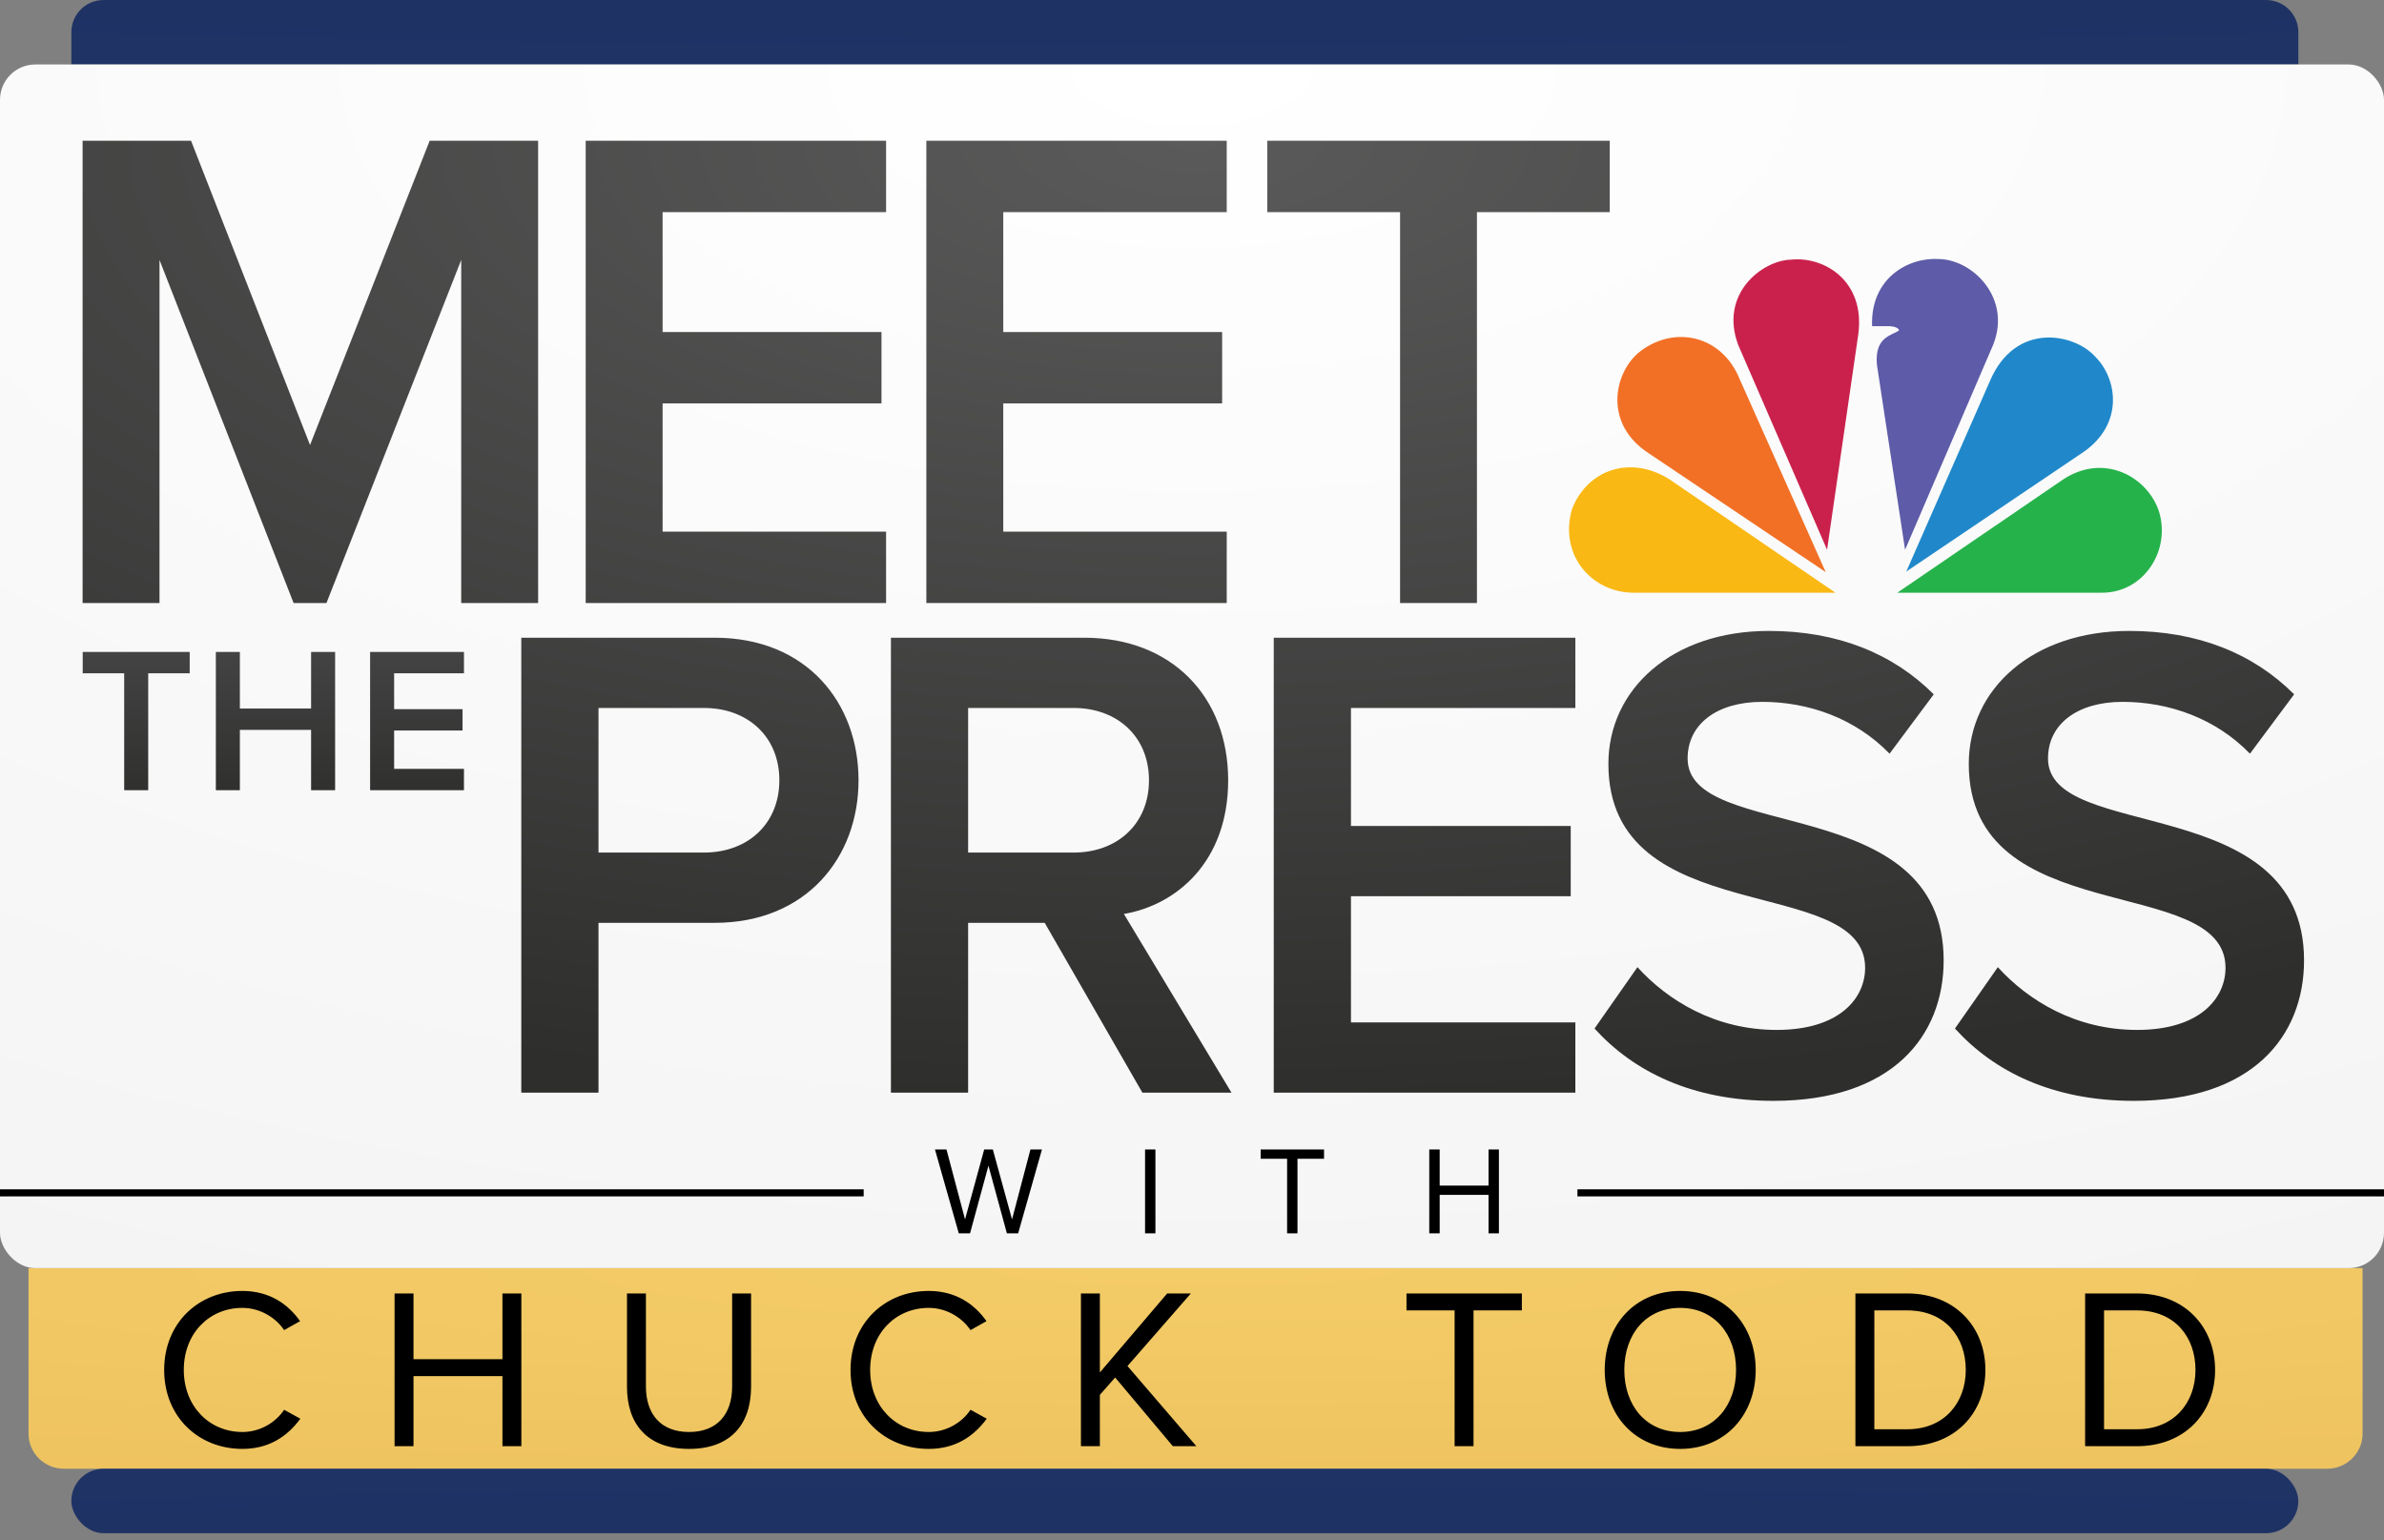 <?xml version="1.0" encoding="UTF-8" standalone="no"?>
<svg width="65px" height="42px" viewBox="0 0 65 42" version="1.1" xmlns="http://www.w3.org/2000/svg" xmlns:xlink="http://www.w3.org/1999/xlink">
    <rect x="0" y="0" width="65" height="42" fill="#808080" stroke="none"/>
    <!-- Generator: Sketch 40.1 (33804) - http://www.bohemiancoding.com/sketch -->
    <title>Artboard</title>
    <desc>Created with Sketch.</desc>
    <defs>
        <radialGradient cx="50%" cy="0%" fx="50%" fy="0%" r="916.213%" id="radialGradient-1">
            <stop stop-color="#F4CC67" offset="0%"></stop>
            <stop stop-color="#C0822B" offset="100%"></stop>
        </radialGradient>
        <radialGradient cx="50%" cy="0%" fx="50%" fy="0%" r="3261.96%" id="radialGradient-2">
            <stop stop-color="#1F3264" offset="0%"></stop>
            <stop stop-color="#144980" offset="100%"></stop>
        </radialGradient>
        <radialGradient cx="50%" cy="0%" fx="50%" fy="0%" r="222.63%" id="radialGradient-3">
            <stop stop-color="#FFFFFF" offset="0%"></stop>
            <stop stop-color="#E8E9E8" offset="100%"></stop>
        </radialGradient>
        <radialGradient cx="50%" cy="0%" fx="50%" fy="0%" r="100%" id="radialGradient-4">
            <stop stop-color="#5A5A5A" offset="0%"></stop>
            <stop stop-color="#2E2F2D" offset="100%"></stop>
        </radialGradient>
        <linearGradient x1="50%" y1="0%" x2="50%" y2="100%" id="linearGradient-5">
            <stop stop-color="#424342" offset="0%"></stop>
            <stop stop-color="#30312F" offset="100%"></stop>
        </linearGradient>
    </defs>
    <g id="Export" stroke="none" stroke-width="1" fill="none" fill-rule="evenodd">
        <g id="Artboard">
            <g id="Meet-The-Press-Stacked">
                <path d="M0.778,34.577 L64.416,34.577 L64.416,39.094 C64.416,39.62 63.976,40.047 63.455,40.047 L1.74,40.047 C1.209,40.047 0.778,39.617 0.778,39.094 L0.778,34.577 Z" id="Bottom" fill="url(#radialGradient-1)"></path>
                <path d="M1.946,0.879 C1.946,0.394 2.334,0 2.828,0 L61.783,0 C62.27,0 62.665,0.39 62.665,0.879 L62.665,1.758 L1.946,1.758 L1.946,0.879 Z" id="Top" fill="url(#radialGradient-2)"></path>
                <rect id="Top-Copy" fill="url(#radialGradient-2)" transform="translate(32.305, 40.926) rotate(-180) translate(-32.305, -40.926) " x="1.946" y="40.047" width="60.719" height="1.758" rx="0.879"></rect>
                <rect id="Middle" fill="url(#radialGradient-3)" x="0" y="1.758" width="65" height="32.819" rx="0.963"></rect>
                <path d="M14.672,16.442 L14.672,3.838 L11.715,3.838 L8.453,12.134 L5.209,3.838 L2.252,3.838 L2.252,16.442 L4.349,16.442 L4.349,7.088 L8.005,16.442 L8.901,16.442 L12.575,7.088 L12.575,16.442 L14.672,16.442 Z M24.159,16.442 L24.159,14.496 L18.066,14.496 L18.066,11 L24.034,11 L24.034,9.053 L18.066,9.053 L18.066,5.784 L24.159,5.784 L24.159,3.838 L15.969,3.838 L15.969,16.442 L24.159,16.442 Z M33.447,16.442 L33.447,14.496 L27.354,14.496 L27.354,11 L33.322,11 L33.322,9.053 L27.354,9.053 L27.354,5.784 L33.447,5.784 L33.447,3.838 L25.257,3.838 L25.257,16.442 L33.447,16.442 Z M40.269,16.442 L40.269,5.784 L43.89,5.784 L43.89,3.838 L34.552,3.838 L34.552,5.784 L38.173,5.784 L38.173,16.442 L40.269,16.442 Z M16.318,29.792 L16.318,25.162 L19.485,25.162 C21.986,25.162 23.408,23.377 23.408,21.275 C23.408,19.174 22.004,17.388 19.485,17.388 L14.213,17.388 L14.213,29.792 L16.318,29.792 Z M19.197,23.246 L16.318,23.246 L16.318,19.304 L19.197,19.304 C20.385,19.304 21.249,20.085 21.249,21.275 C21.249,22.465 20.385,23.246 19.197,23.246 L19.197,23.246 Z M33.576,29.792 L30.643,24.92 C32.082,24.678 33.486,23.488 33.486,21.275 C33.486,18.988 31.938,17.388 29.563,17.388 L24.291,17.388 L24.291,29.792 L26.396,29.792 L26.396,25.162 L28.484,25.162 L31.147,29.792 L33.576,29.792 Z M29.275,23.246 L26.396,23.246 L26.396,19.304 L29.275,19.304 C30.463,19.304 31.327,20.085 31.327,21.275 C31.327,22.465 30.463,23.246 29.275,23.246 L29.275,23.246 Z M42.952,29.792 L42.952,27.877 L36.834,27.877 L36.834,24.437 L42.826,24.437 L42.826,22.521 L36.834,22.521 L36.834,19.304 L42.952,19.304 L42.952,17.388 L34.729,17.388 L34.729,29.792 L42.952,29.792 Z M48.352,30.016 C51.591,30.016 52.994,28.249 52.994,26.185 C52.994,21.554 46.013,22.986 46.013,20.68 C46.013,19.75 46.804,19.137 48.046,19.137 C49.305,19.137 50.583,19.583 51.519,20.55 L52.724,18.932 C51.609,17.816 50.097,17.203 48.226,17.203 C45.599,17.203 43.853,18.783 43.853,20.829 C43.853,25.404 50.853,23.786 50.853,26.389 C50.853,27.207 50.169,28.082 48.442,28.082 C46.768,28.082 45.473,27.282 44.645,26.371 L43.475,28.044 C44.537,29.216 46.139,30.016 48.352,30.016 L48.352,30.016 Z M58.178,30.016 C61.417,30.016 62.82,28.249 62.82,26.185 C62.82,21.554 55.839,22.986 55.839,20.68 C55.839,19.75 56.63,19.137 57.872,19.137 C59.132,19.137 60.409,19.583 61.345,20.55 L62.55,18.932 C61.435,17.816 59.923,17.203 58.052,17.203 C55.425,17.203 53.679,18.783 53.679,20.829 C53.679,25.404 60.679,23.786 60.679,26.389 C60.679,27.207 59.995,28.082 58.268,28.082 C56.595,28.082 55.299,27.282 54.471,26.371 L53.302,28.044 C54.363,29.216 55.965,30.016 58.178,30.016 L58.178,30.016 Z" id="MEET----PRESS" fill="url(#radialGradient-4)"></path>
                <path d="M57.31,16.161 L51.73,16.161 L56.263,13.065 C57.376,12.343 58.554,13.001 58.865,13.947 C59.192,15.006 58.456,16.161 57.31,16.161 L57.31,16.161 Z" id="Clip-30" fill="#26B24B"></path>
                <path d="M56.803,12.327 L51.975,15.584 L54.25,10.402 C54.938,8.765 56.541,9.086 57.114,9.712 C57.736,10.321 57.916,11.557 56.803,12.327" id="Path" fill="#2088CA"></path>
                <path d="M54.348,9.391 L51.942,14.99 L51.173,9.936 C51.108,9.166 51.599,9.15 51.779,9.006 C51.746,8.893 51.501,8.893 51.501,8.893 L51.043,8.893 C50.993,7.578 52.041,7 52.892,7.064 C53.808,7.097 54.839,8.139 54.348,9.391 L54.348,9.391 Z" id="Path" fill="#5E5BA8"></path>
                <path d="M50.666,9.118 L49.815,14.99 L47.393,9.407 C46.869,8.011 48.048,7.097 48.833,7.08 C49.733,6.984 50.863,7.658 50.666,9.118 L50.666,9.118 Z" id="Path" fill="#CA214C"></path>
                <path d="M47.439,10.353 L49.779,15.6 L44.952,12.359 C43.74,11.573 43.986,10.225 44.657,9.631 C45.606,8.845 46.948,9.118 47.439,10.353" id="Path" fill="#F27026"></path>
                <path d="M42.86,13.883 C43.285,12.792 44.464,12.407 45.511,13.065 L50.044,16.161 L44.546,16.161 C43.4,16.161 42.5,15.135 42.86,13.883 L42.86,13.883 Z" id="Path" fill="#FAB814"></path>
                <path d="M4.041,21.546 L4.041,18.358 L5.172,18.358 L5.172,17.776 L2.255,17.776 L2.255,18.358 L3.386,18.358 L3.386,21.546 L4.041,21.546 Z M9.137,21.546 L9.137,17.776 L8.482,17.776 L8.482,19.319 L6.54,19.319 L6.54,17.776 L5.885,17.776 L5.885,21.546 L6.54,21.546 L6.54,19.901 L8.482,19.901 L8.482,21.546 L9.137,21.546 Z M12.65,21.546 L12.65,20.964 L10.746,20.964 L10.746,19.918 L12.611,19.918 L12.611,19.336 L10.746,19.336 L10.746,18.358 L12.65,18.358 L12.65,17.776 L10.091,17.776 L10.091,21.546 L12.65,21.546 Z" id="THE" fill="url(#linearGradient-5)"></path>
                <rect id="Rectangle-3" fill="#000000" x="0" y="32.428" width="23.548" height="0.193"></rect>
                <rect id="Rectangle-3-Copy" fill="#000000" x="43.009" y="32.428" width="21.991" height="0.193"></rect>
                <path d="M27.76,33.629 L28.409,31.342 L28.095,31.342 L27.593,33.248 L27.07,31.342 L26.834,31.342 L26.312,33.248 L25.806,31.342 L25.492,31.342 L26.141,33.629 L26.448,33.629 L26.95,31.784 L27.453,33.629 L27.76,33.629 Z M31.503,33.629 L31.503,31.342 L31.22,31.342 L31.22,33.629 L31.503,33.629 Z M35.376,33.629 L35.376,31.596 L36.1,31.596 L36.1,31.342 L34.372,31.342 L34.372,31.596 L35.093,31.596 L35.093,33.629 L35.376,33.629 Z M40.868,33.629 L40.868,31.342 L40.585,31.342 L40.585,32.326 L39.253,32.326 L39.253,31.342 L38.969,31.342 L38.969,33.629 L39.253,33.629 L39.253,32.58 L40.585,32.58 L40.585,33.629 L40.868,33.629 Z" id="WITH" fill="#000000"></path>
                <path d="M6.609,39.506 C7.343,39.506 7.84,39.157 8.189,38.683 L7.747,38.439 C7.511,38.795 7.082,39.045 6.609,39.045 C5.701,39.045 5.011,38.339 5.011,37.353 C5.011,36.36 5.701,35.661 6.609,35.661 C7.082,35.661 7.511,35.917 7.747,36.267 L8.182,36.023 C7.853,35.555 7.343,35.199 6.609,35.199 C5.415,35.199 4.476,36.073 4.476,37.353 C4.476,38.633 5.415,39.506 6.609,39.506 L6.609,39.506 Z M14.215,39.432 L14.215,35.268 L13.699,35.268 L13.699,37.06 L11.274,37.06 L11.274,35.268 L10.758,35.268 L10.758,39.432 L11.274,39.432 L11.274,37.521 L13.699,37.521 L13.699,39.432 L14.215,39.432 Z M18.787,39.506 C19.912,39.506 20.478,38.845 20.478,37.809 L20.478,35.268 L19.962,35.268 L19.962,37.802 C19.962,38.564 19.552,39.045 18.787,39.045 C18.022,39.045 17.611,38.564 17.611,37.802 L17.611,35.268 L17.095,35.268 L17.095,37.815 C17.095,38.839 17.661,39.506 18.787,39.506 L18.787,39.506 Z M25.323,39.506 C26.057,39.506 26.555,39.157 26.903,38.683 L26.461,38.439 C26.225,38.795 25.796,39.045 25.323,39.045 C24.415,39.045 23.725,38.339 23.725,37.353 C23.725,36.36 24.415,35.661 25.323,35.661 C25.796,35.661 26.225,35.917 26.461,36.267 L26.897,36.023 C26.567,35.555 26.057,35.199 25.323,35.199 C24.129,35.199 23.19,36.073 23.19,37.353 C23.19,38.633 24.129,39.506 25.323,39.506 L25.323,39.506 Z M32.619,39.432 L30.741,37.247 L32.469,35.268 L31.823,35.268 L29.988,37.422 L29.988,35.268 L29.472,35.268 L29.472,39.432 L29.988,39.432 L29.988,38.033 L30.405,37.559 L31.978,39.432 L32.619,39.432 Z M40.176,39.432 L40.176,35.73 L41.494,35.73 L41.494,35.268 L38.348,35.268 L38.348,35.73 L39.66,35.73 L39.66,39.432 L40.176,39.432 Z M45.811,39.506 C47.036,39.506 47.869,38.583 47.869,37.353 C47.869,36.123 47.036,35.199 45.811,35.199 C44.58,35.199 43.753,36.123 43.753,37.353 C43.753,38.583 44.58,39.506 45.811,39.506 L45.811,39.506 Z M45.811,39.045 C44.878,39.045 44.287,38.32 44.287,37.353 C44.287,36.379 44.878,35.661 45.811,35.661 C46.737,35.661 47.334,36.379 47.334,37.353 C47.334,38.32 46.737,39.045 45.811,39.045 L45.811,39.045 Z M52.005,39.432 C53.293,39.432 54.132,38.539 54.132,37.353 C54.132,36.173 53.293,35.268 52.005,35.268 L50.588,35.268 L50.588,39.432 L52.005,39.432 Z M52.005,38.97 L51.104,38.97 L51.104,35.73 L52.005,35.73 C53.032,35.73 53.597,36.454 53.597,37.353 C53.597,38.246 53.013,38.97 52.005,38.97 L52.005,38.97 Z M58.268,39.432 C59.556,39.432 60.395,38.539 60.395,37.353 C60.395,36.173 59.556,35.268 58.268,35.268 L56.851,35.268 L56.851,39.432 L58.268,39.432 Z M58.268,38.97 L57.367,38.97 L57.367,35.73 L58.268,35.73 C59.295,35.73 59.86,36.454 59.86,37.353 C59.86,38.246 59.276,38.97 58.268,38.97 L58.268,38.97 Z" id="CHUCK-TODD" fill="#000000"></path>
            </g>
        </g>
    </g>
</svg>